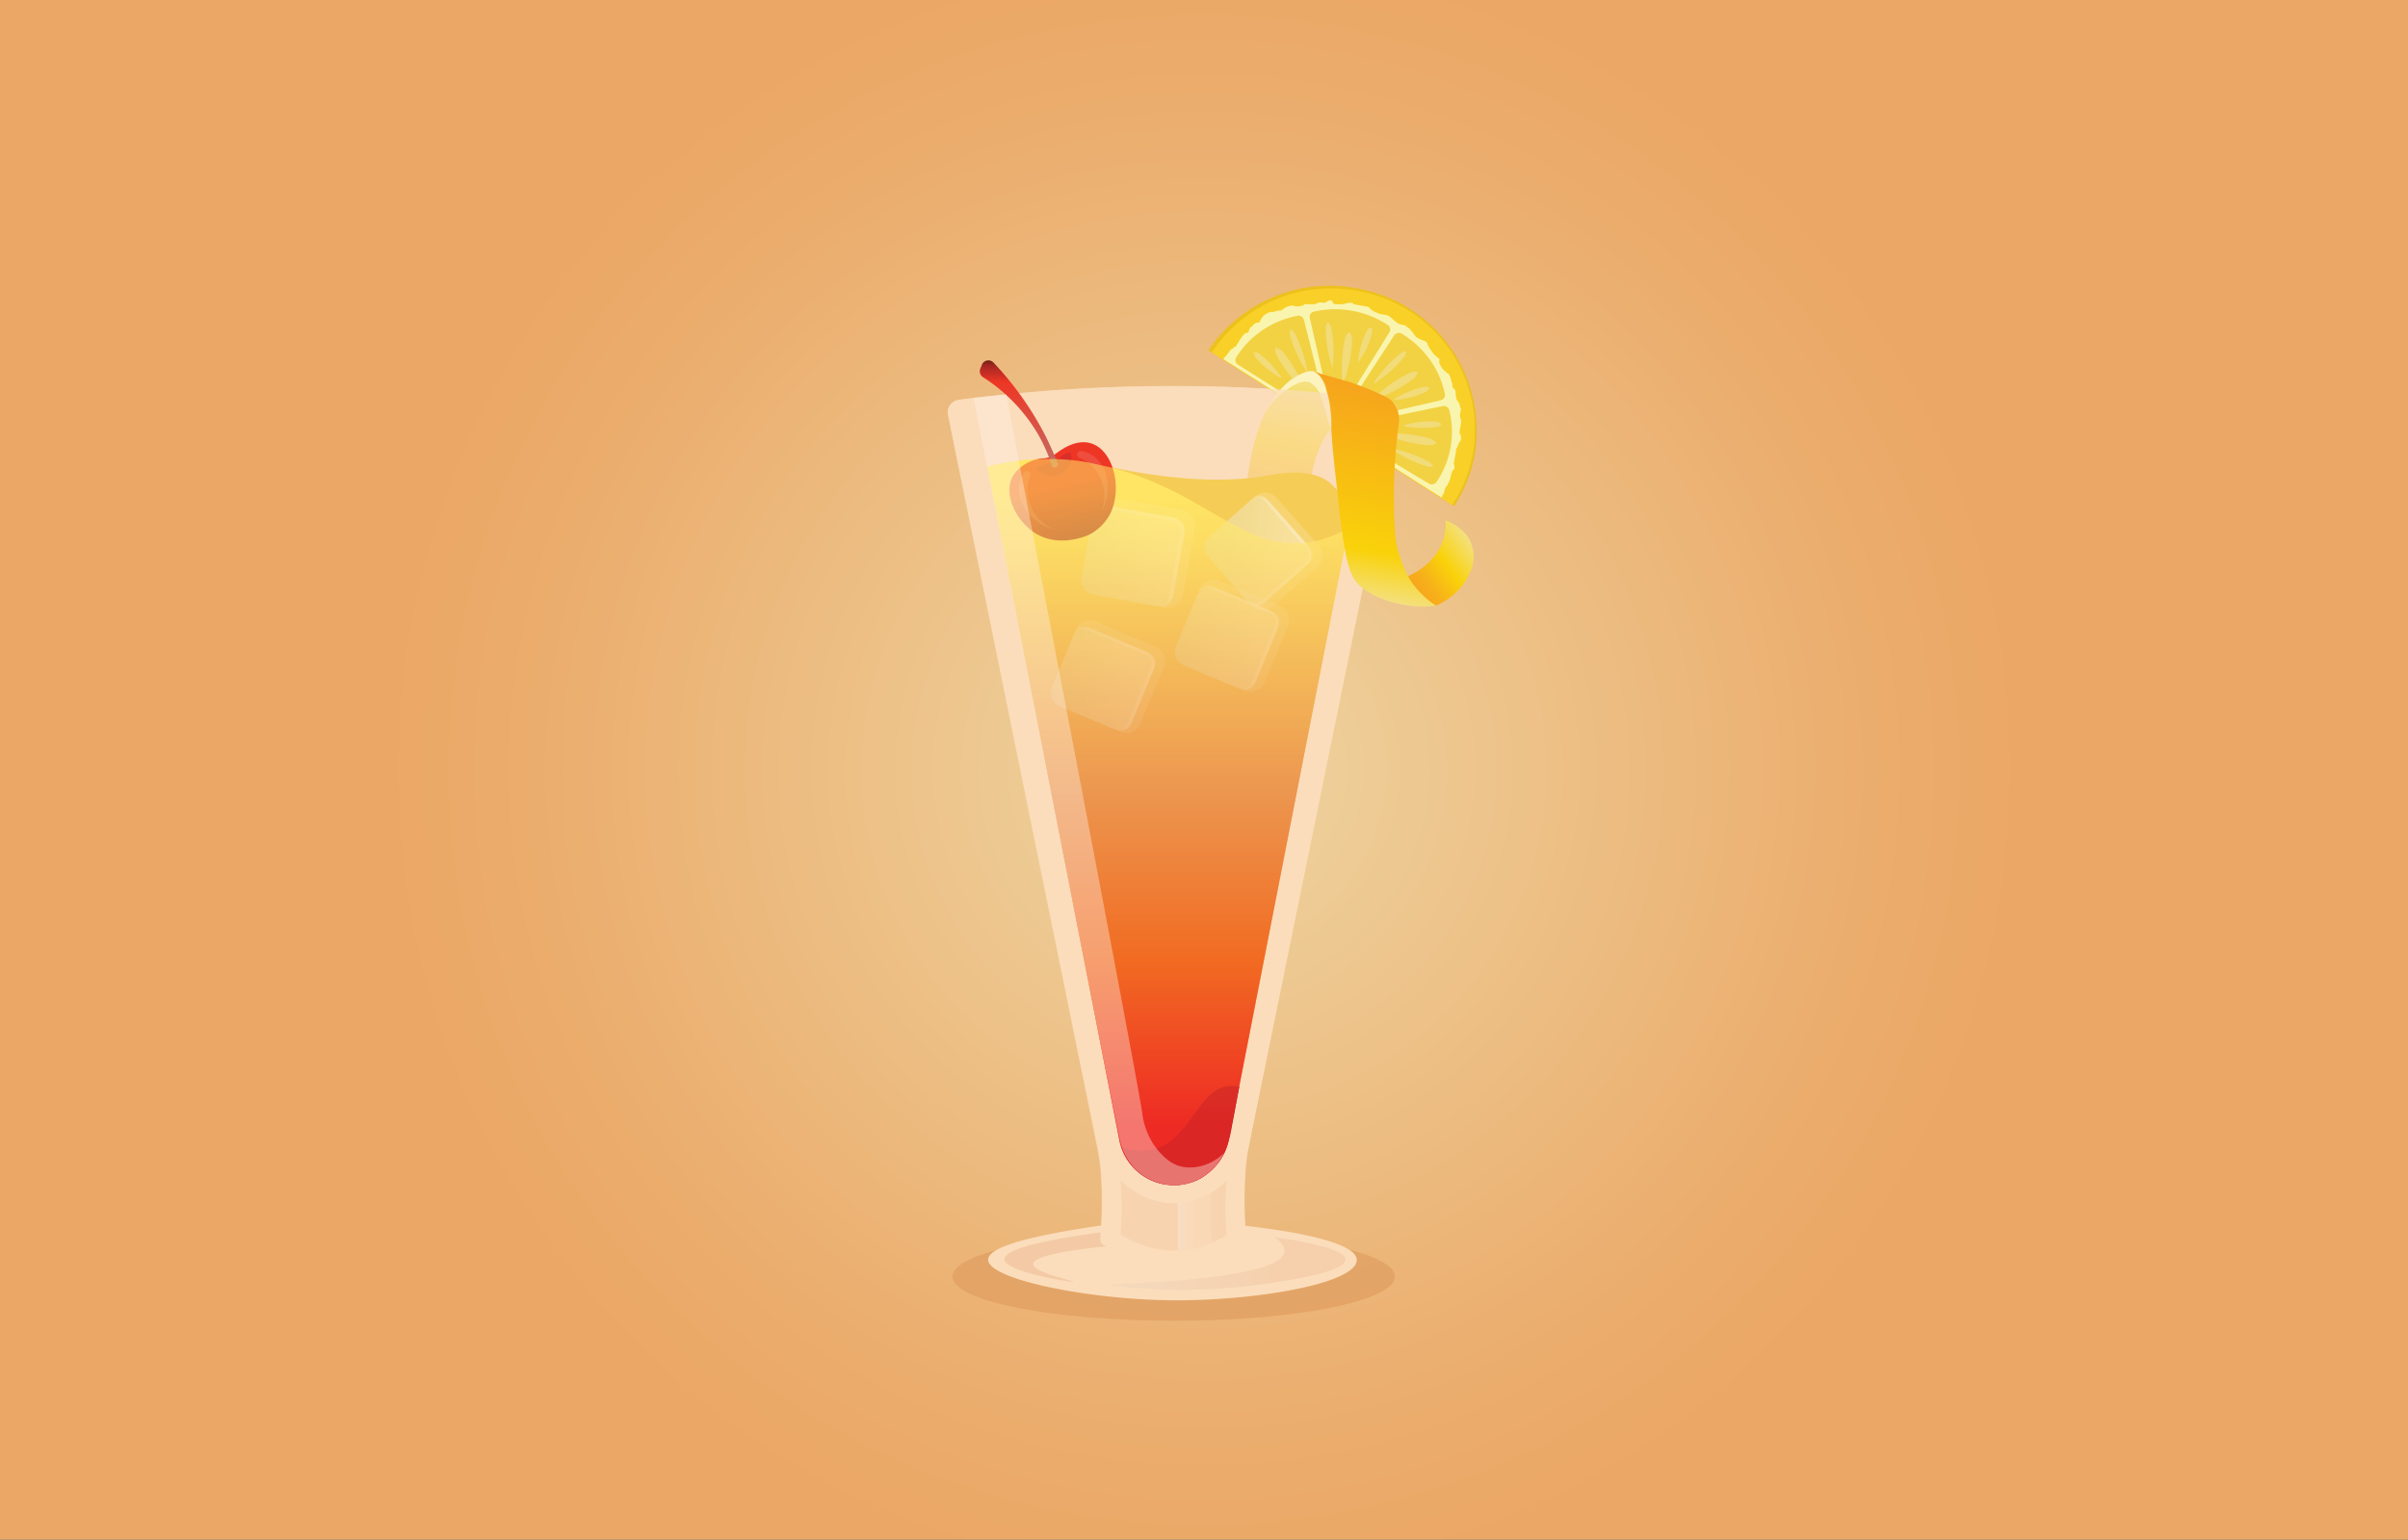 <svg id="Layer_1" data-name="Layer 1" xmlns="http://www.w3.org/2000/svg" xmlns:xlink="http://www.w3.org/1999/xlink" viewBox="0 0 287.6 183.9"><rect x="0" y="0" width="287.6" height="183.9" fill="#333333" stroke="none"/><defs><style>.cls-1{fill:url(#radial-gradient);}.cls-2{fill:#de9b5e;opacity:0.63;}.cls-12,.cls-3{fill:#fbddbb;}.cls-4{opacity:0.72;fill:url(#linear-gradient);}.cls-5{fill:#ecc11c;}.cls-6{fill:#f9d027;}.cls-7{fill:#faf5ae;}.cls-8{fill:#f2d143;}.cls-9{fill:#f2db79;}.cls-10{fill:url(#linear-gradient-2);}.cls-11{fill:#fcf3be;}.cls-12{opacity:0.69;}.cls-13{fill:#f5cc56;}.cls-14,.cls-27{fill:url(#linear-gradient-3);}.cls-15{fill:#c12126;}.cls-16{fill:url(#linear-gradient-4);}.cls-17,.cls-19{fill:#fff;}.cls-17{opacity:0.16;}.cls-18,.cls-20,.cls-25,.cls-26{opacity:0.31;}.cls-18{fill:url(#linear-gradient-5);}.cls-19{opacity:0.21;}.cls-20{fill:url(#linear-gradient-6);}.cls-21{fill:url(#linear-gradient-7);}.cls-22{fill:#db2e2a;opacity:0.94;}.cls-23{fill:#f4b5b5;opacity:0.19;}.cls-24{fill:url(#linear-gradient-8);}.cls-25{fill:url(#linear-gradient-9);}.cls-26{fill:url(#linear-gradient-10);}.cls-27{opacity:0.55;}.cls-28{fill:#fff2ea;opacity:0.38;}.cls-29{fill:url(#linear-gradient-12);}.cls-30,.cls-31{fill:#f4caa6;}.cls-31{opacity:0.51;}.cls-32{opacity:0.53;fill:url(#linear-gradient-13);}</style><radialGradient id="radial-gradient" cx="143.8" cy="91.95" r="120.69" gradientUnits="userSpaceOnUse"><stop offset="0" stop-color="#eed5a2"/><stop offset="0.1" stop-color="#eecf9a"/><stop offset="0.66" stop-color="#ebad6d"/><stop offset="0.81" stop-color="#eba765"/></radialGradient><linearGradient id="linear-gradient" x1="132.08" y1="150.92" x2="160.68" y2="150.92" gradientUnits="userSpaceOnUse"><stop offset="0" stop-color="#f2d8c0"/><stop offset="0.77" stop-color="#f4caa6"/></linearGradient><linearGradient id="linear-gradient-2" x1="280.85" y1="-70.4" x2="280.85" y2="-51.09" gradientTransform="matrix(0.89, 0.16, -0.15, 0.85, -104.85, 59.03)" gradientUnits="userSpaceOnUse"><stop offset="0.11" stop-color="#f4e07d"/><stop offset="0.55" stop-color="#f9d20a"/><stop offset="1" stop-color="#f6a31d"/></linearGradient><linearGradient id="linear-gradient-3" x1="139.49" y1="54.82" x2="139.49" y2="141.52" gradientUnits="userSpaceOnUse"><stop offset="0.05" stop-color="#fee563"/><stop offset="0.11" stop-color="#fcdd63"/><stop offset="0.46" stop-color="#ec964f"/><stop offset="0.69" stop-color="#f16b22"/><stop offset="0.92" stop-color="#ee2a24"/></linearGradient><linearGradient id="linear-gradient-4" x1="306.73" y1="-50.91" x2="299.35" y2="-43.53" gradientTransform="matrix(0.89, 0.16, -0.15, 0.85, -104.85, 59.03)" gradientUnits="userSpaceOnUse"><stop offset="0" stop-color="#f4e07d"/><stop offset="0.43" stop-color="#f9d20a"/><stop offset="0.77" stop-color="#f7b01a"/><stop offset="1" stop-color="#f6a31d"/></linearGradient><linearGradient id="linear-gradient-5" x1="-81.36" y1="-33.62" x2="-73.37" y2="-41.01" gradientTransform="matrix(0.66, 0.75, -0.75, 0.66, 172.52, 148.43)" gradientUnits="userSpaceOnUse"><stop offset="0" stop-color="#dbdebc"/><stop offset="0.97" stop-color="#fff"/></linearGradient><linearGradient id="linear-gradient-6" x1="244.52" y1="78.23" x2="253.32" y2="70.1" gradientTransform="translate(-97.79 -49.36) rotate(10.02)" xlink:href="#linear-gradient-5"/><linearGradient id="linear-gradient-7" x1="205.32" y1="163.96" x2="205.32" y2="175.05" gradientTransform="translate(-113.6 -54.76) rotate(-14.24)" gradientUnits="userSpaceOnUse"><stop offset="0.38" stop-color="#ee3624"/><stop offset="1" stop-color="#a82723"/></linearGradient><linearGradient id="linear-gradient-8" x1="121.7" y1="55.81" x2="121.7" y2="42.99" gradientUnits="userSpaceOnUse"><stop offset="0.06" stop-color="#c76960"/><stop offset="0.79" stop-color="#ee3624"/><stop offset="0.94" stop-color="#a82723"/><stop offset="1" stop-color="#6f2012"/></linearGradient><linearGradient id="linear-gradient-9" x1="145.89" y1="31.57" x2="154.03" y2="24.05" gradientTransform="translate(2.93 -1.75) rotate(22.54)" xlink:href="#linear-gradient-5"/><linearGradient id="linear-gradient-10" x1="157.72" y1="21.37" x2="165.85" y2="13.84" gradientTransform="translate(2.93 -1.75) rotate(22.54)" xlink:href="#linear-gradient-5"/><linearGradient id="linear-gradient-12" x1="292.72" y1="-40.78" x2="292.72" y2="-70.35" gradientTransform="matrix(0.89, 0.16, -0.15, 0.85, -104.85, 59.03)" gradientUnits="userSpaceOnUse"><stop offset="0" stop-color="#f4e07d"/><stop offset="0.22" stop-color="#f9d20a"/><stop offset="1" stop-color="#f6a31d"/></linearGradient><linearGradient id="linear-gradient-13" x1="140.67" y1="145.86" x2="144.81" y2="145.86" gradientUnits="userSpaceOnUse"><stop offset="0" stop-color="#fbe7d1"/><stop offset="0.57" stop-color="#fadcbb"/></linearGradient></defs><title>tequila-sunrise</title><rect class="cls-1" width="287.6" height="183.9"/><ellipse class="cls-2" cx="140.18" cy="152.48" rx="26.42" ry="5.28"/><path class="cls-3" d="M167,49.55l-17.81,87.19a23.6,23.6,0,0,0-.44,3.24c-0.07,1.25-.12,2.57-0.1,4s0.09,2.71.19,3.94a0.92,0.92,0,0,1-.45.87,16.22,16.22,0,0,1-16.28.12l0.33,0-0.94-1.64c0.07-1,.11-2.09.12-3.2s0-2.36-.07-3.46a26,26,0,0,0-.49-3.71q-8.91-43.66-17.81-87.32a1.51,1.51,0,0,1,1.28-1.81,199.59,199.59,0,0,1,51.18,0A1.53,1.53,0,0,1,167,49.55Z"/><path class="cls-3" d="M131.52,146.38c-11,1.59-13.49,3-13.5,4.09,0,2.31,11.65,4.7,21.56,4.84s22.23-1.91,22.46-4.73a1,1,0,0,0,0-.17c-0.23-2.09-7.8-3.36-13.33-4H131.52Z"/><path class="cls-4" d="M152.27,147.79c1.28,0.18,8.39,1.19,8.41,2.63s-5.92,2.34-8.08,2.71a69.85,69.85,0,0,1-20.53.32q20.63-.79,21.31-3.83Q153.58,148.8,152.27,147.79Z"/><path class="cls-5" d="M162,34.43a17.44,17.44,0,0,0-17.67,7.41l0.43,0.27L146,42.91l13.75,8.72,4.31,2.73,8,5.09,1.37,0.87,0.23,0.15a16.47,16.47,0,0,0,2.48-6.21A17.26,17.26,0,0,0,162,34.43Z"/><path class="cls-6" d="M162.08,34.74a17,17,0,0,0-17.35,7.37L146,42.91l13.75,8.72,4.31,2.73,8,5.09,1.37,0.87a16.24,16.24,0,0,0,2.5-6.2A16.88,16.88,0,0,0,162.08,34.74Z"/><path class="cls-7" d="M174.47,52.59a1.11,1.11,0,0,0-.06-0.72,0.21,0.21,0,0,1-.08-0.08s0-.05,0-0.07a1.63,1.63,0,0,0,0-.17,1.54,1.54,0,0,1,.05-0.34l0.12-.7a1.6,1.6,0,0,0,0-.35,0.66,0.66,0,0,0-.08-0.25,1.42,1.42,0,0,1,0-.69,1.92,1.92,0,0,0,.07-0.37,1.94,1.94,0,0,0-.13-0.33c0-.15-0.08-0.31-0.14-0.45a1,1,0,0,0-.18-0.22,0.38,0.38,0,0,1-.08-0.23,3.13,3.13,0,0,0-.1-0.38,0.62,0.62,0,0,1,0-.12,1.79,1.79,0,0,0,0-.18,0.93,0.93,0,0,0-.05-0.31,1.81,1.81,0,0,0-.24-0.28,0.75,0.75,0,0,1-.12-0.28,0.67,0.67,0,0,0,0-.3,1.19,1.19,0,0,0-.1-0.15s0-.09,0-0.13a0.9,0.9,0,0,1-.06-0.09,0.82,0.82,0,0,1,0-.14,1.63,1.63,0,0,0-.12-0.28,0.45,0.45,0,0,1-.07-0.25,0.59,0.59,0,0,1-.19-0.14,0.86,0.86,0,0,1-.17-0.08s0-.09-0.08-0.12a1.13,1.13,0,0,0-.18-0.12,1.94,1.94,0,0,1-.37-0.52,1.13,1.13,0,0,1-.22-0.54,0.69,0.69,0,0,0,0-.38c0-.08-0.06,0-0.15-0.07a1.11,1.11,0,0,0-.14-0.1s0-.06,0-0.09a0.87,0.87,0,0,1-.44-0.39l-0.27-.37a2.2,2.2,0,0,1-.25-0.38,0.18,0.18,0,0,1,0-.05,0.11,0.11,0,0,0-.08-0.08,0.32,0.32,0,0,1-.05-0.11,0.4,0.4,0,0,0-.06-0.22,0.93,0.93,0,0,0-.5-0.31,2.6,2.6,0,0,1-.59-0.28,0.82,0.82,0,0,1-.43-0.4,2,2,0,0,0-.23-0.28,0.41,0.41,0,0,0-.22-0.23c0-.18-0.15-0.19-0.23-0.27s0-.07-0.08-0.1l-0.07,0-0.18-.14a0.71,0.71,0,0,0-.12-0.12,1.27,1.27,0,0,0-.22,0,0.79,0.79,0,0,0-.15-0.08c-0.1,0-.21,0-0.3-0.06a1.13,1.13,0,0,0-.12-0.07,0.72,0.72,0,0,1-.11,0,0.21,0.21,0,0,1,0-.06l-0.1-.08a0.64,0.64,0,0,1-.24-0.18,4.32,4.32,0,0,0-.36-0.3,1.7,1.7,0,0,0-.22-0.2,1.54,1.54,0,0,0-.68-0.22l-0.43-.08a1.37,1.37,0,0,1-.31-0.11,3.65,3.65,0,0,1-.69-0.34,1.55,1.55,0,0,1-.23-0.19,0.8,0.8,0,0,0-.2-0.21,2,2,0,0,0-.43-0.08l-1.37-.25c0-.34-1.05-0.06-1.22,0l-0.28,0a1.53,1.53,0,0,1-.54,0,0.45,0.45,0,0,1-.47-0.26c0-.13,0-0.15-0.17-0.18a0.21,0.21,0,0,0-.2,0,3.21,3.21,0,0,1-.37.18,0.84,0.84,0,0,1-.29.11,1.77,1.77,0,0,0-.55-0.06,2.13,2.13,0,0,1-.59.22,2.09,2.09,0,0,0-.34,0,2.48,2.48,0,0,1-.38,0,2,2,0,0,0-.4,0,0.19,0.19,0,0,0-.1,0s0,0.07,0,.09a0.88,0.88,0,0,1-.22.08,3,3,0,0,1-.41.09,1.68,1.68,0,0,1-.53-0.06,1.12,1.12,0,0,0-.55,0,2,2,0,0,0-.39.14,2.29,2.29,0,0,0-.34.2,1.08,1.08,0,0,1-.31.21,0.84,0.84,0,0,1-.3,0,0.48,0.48,0,0,0-.21.08,0.44,0.44,0,0,1-.12,0,0.9,0.9,0,0,0-.21.09,1.26,1.26,0,0,1-.32,0,1.7,1.7,0,0,0-.72.31,1.48,1.48,0,0,0-.39.39l-0.15.24a1,1,0,0,0-.12.31c-0.15,0-.31,0-0.47.1a0.65,0.65,0,0,0-.35.26s0,0.08-.06.11a1.07,1.07,0,0,1-.1,0,2.07,2.07,0,0,0-.24.34,2.85,2.85,0,0,0-.13.39h-0.15l0,0.08a1,1,0,0,0-.2,0,1,1,0,0,0-.13.1,1.92,1.92,0,0,0-.24.3,4.29,4.29,0,0,0-.33.43,2.71,2.71,0,0,1-.15.3,1.11,1.11,0,0,0-.16.2,0.37,0.37,0,0,1-.17.27,1.84,1.84,0,0,0-.32.21,2.66,2.66,0,0,0-.38.28c0,0.06-.05.16-0.11,0.23l-0.11.1a2,2,0,0,1-.16.24c-0.09.09-.18,0.17-0.26,0.28a1.57,1.57,0,0,1-.12.16l13.75,8.72,4.31,2.73,8,5.09a0.79,0.79,0,0,0,.08-0.15,1.5,1.5,0,0,1,.13-0.3,0.6,0.6,0,0,0,.1-0.09,0.88,0.88,0,0,0,0-.18,0.83,0.83,0,0,1,.07-0.12,1.23,1.23,0,0,0,0-.15,0.89,0.89,0,0,1,.09-0.17,0.35,0.35,0,0,1,.11-0.16,1.84,1.84,0,0,0,.3-0.55,2.23,2.23,0,0,0,.23-0.71,1.75,1.75,0,0,1,.13-0.43,0.81,0.81,0,0,1,.19-0.33c0.08-.06.08,0,0.11-0.13s0-.12,0-0.18a1.33,1.33,0,0,0,0-.15,0.52,0.52,0,0,0-.07-0.21,1.16,1.16,0,0,1,.06-0.39l0.21-1.2a1.79,1.79,0,0,1,0-.18,0.29,0.29,0,0,1,.11-0.17,0.39,0.39,0,0,0,.05-0.16,0.47,0.47,0,0,1,.07-0.08s0-.11.05-0.15l0-.05,0.07-.16A1.23,1.23,0,0,0,174.47,52.59Z"/><path class="cls-8" d="M156.44,38a0.65,0.65,0,0,1,.51-0.78,11.46,11.46,0,0,1,8.79,1.59,0.65,0.65,0,0,1,.2.89l-6.35,10.2a0.24,0.24,0,0,1-.44-0.07Z"/><path class="cls-8" d="M172.3,48.51a0.68,0.68,0,0,1,.8.5,10.66,10.66,0,0,1-1.54,8.57,0.68,0.68,0,0,1-.91.18l-10.51-6.31a0.23,0.23,0,0,1,.07-0.43Z"/><path class="cls-8" d="M166.51,40.07a0.68,0.68,0,0,1,.93-0.2A11.33,11.33,0,0,1,171,43.29a10.93,10.93,0,0,1,1.57,3.76,0.65,0.65,0,0,1-.5.76l-11.92,2.75a0.24,0.24,0,0,1-.26-0.35Z"/><path class="cls-8" d="M147.87,43.57a0.65,0.65,0,0,1-.21-0.91,11,11,0,0,1,3.46-3.44,11.27,11.27,0,0,1,3.84-1.5,0.68,0.68,0,0,1,.78.5l2.93,11.67a0.24,0.24,0,0,1-.36.25Z"/><path class="cls-8" d="M164.06,54.37l-4.31-2.73a0.23,0.23,0,0,1,.19,0Z"/><path class="cls-7" d="M156.24,47.75a2.37,2.37,0,0,0,1.65,1.52,0.12,0.12,0,0,0,.17-0.11,2.3,2.3,0,0,0-.86-2,0.81,0.81,0,0,0-.71,0A0.75,0.75,0,0,0,156.24,47.75Z"/><path class="cls-7" d="M162.79,49.13a2.36,2.36,0,0,1-2.07.85,0.12,0.12,0,0,1-.12-0.17,2.29,2.29,0,0,1,1.51-1.61,0.81,0.81,0,0,1,.67.25A0.75,0.75,0,0,1,162.79,49.13Z"/><path class="cls-9" d="M160.64,40.45a16,16,0,0,0-.3,5.17c0,0.19.09,0.21,0.15,0a15.27,15.27,0,0,0,1-5,1.59,1.59,0,0,0-.31-1A1.33,1.33,0,0,0,160.64,40.45Z"/><path class="cls-9" d="M158.33,39.28a15.11,15.11,0,0,0,.74,4.43c0,0.16.11,0.15,0.12,0a15,15,0,0,0-.18-4.48,1.31,1.31,0,0,0-.43-0.77A1.35,1.35,0,0,0,158.33,39.28Z"/><path class="cls-9" d="M163.25,39.51a10.44,10.44,0,0,0-1.05,3.58c0,0.14,0,.17.1,0.07a9.51,9.51,0,0,0,1.54-3.27,1.24,1.24,0,0,0-.07-0.81A0.79,0.79,0,0,0,163.25,39.51Z"/><path class="cls-9" d="M168.36,44.54a16.47,16.47,0,0,0-4.27,3c-0.14.13-.11,0.2,0.07,0.14a15.91,15.91,0,0,0,4.59-2.39,1.58,1.58,0,0,0,.6-0.87A1.4,1.4,0,0,0,168.36,44.54Z"/><path class="cls-9" d="M167.11,42.34a15.25,15.25,0,0,0-3,3.34c-0.09.13-.05,0.18,0.09,0.08a15.29,15.29,0,0,0,3.42-3,1.28,1.28,0,0,0,.33-0.81A1.42,1.42,0,0,0,167.11,42.34Z"/><path class="cls-9" d="M170.08,46.2a11,11,0,0,0-3.5,1.45c-0.12.07-.12,0.13,0,0.12a10,10,0,0,0,3.56-.89,1.27,1.27,0,0,0,.6-0.56A0.82,0.82,0,0,0,170.08,46.2Z"/><path class="cls-9" d="M153.2,42a16.45,16.45,0,0,1,2.64,4.51c0.08,0.18,0,.23-0.12.1a15.89,15.89,0,0,1-3.19-4.07,1.58,1.58,0,0,1-.19-1A1.4,1.4,0,0,1,153.2,42Z"/><path class="cls-9" d="M154.74,40a15.23,15.23,0,0,1,1.37,4.29c0,0.16,0,.18-0.11,0a15.27,15.27,0,0,1-1.89-4.1,1.28,1.28,0,0,1,0-.87A1.41,1.41,0,0,1,154.74,40Z"/><path class="cls-9" d="M150.43,42.28A10.94,10.94,0,0,1,153,45c0.08,0.12.05,0.17-.06,0.11a10,10,0,0,1-2.88-2.28,1.26,1.26,0,0,1-.31-0.76A0.82,0.82,0,0,1,150.43,42.28Z"/><path class="cls-9" d="M170.62,53.19a17.1,17.1,0,0,1-5.14-1.26c-0.18-.07-0.18-0.15,0-0.15a16.37,16.37,0,0,1,5.19.57,1.66,1.66,0,0,1,.9.59A1.39,1.39,0,0,1,170.62,53.19Z"/><path class="cls-9" d="M170.32,55.68a16,16,0,0,1-4.11-2c-0.14-.09-0.12-0.14,0-0.11a16,16,0,0,1,4.33,1.51,1.34,1.34,0,0,1,.63.63A1.44,1.44,0,0,1,170.32,55.68Z"/><path class="cls-9" d="M171.56,51a11.17,11.17,0,0,1-3.81-.09c-0.14,0-.16-0.08,0-0.12a10.1,10.1,0,0,1,3.65-.45,1.32,1.32,0,0,1,.77.3A0.79,0.79,0,0,1,171.56,51Z"/><path class="cls-10" d="M148.83,59.82l7.71-.95a12.76,12.76,0,0,1,1.88-6.94c0.19-.29.38-0.56,0.58-0.82,0.17-3.6-.48-6.36-1.8-6.72a2.1,2.1,0,0,0-1,0,5.58,5.58,0,0,0-3.17,2.08,13.26,13.26,0,0,0-2.39,3.87A28.81,28.81,0,0,0,148.83,59.82Z"/><path class="cls-11" d="M151.16,49.22c0.54-1.08,2.07-3.8,4.69-4.73a1.52,1.52,0,0,1,1-.11c2.07,0.6,2.2,6.84,2.09,6.86l-0.11-.35c-0.22-.7-0.36-1.23-0.44-1.49-0.28-1-.43-1.52-0.48-1.66a3.3,3.3,0,0,0-1.49-2.07c-1-.36-2.27.55-3.1,1.15A7.73,7.73,0,0,0,151.16,49.22Z"/><path class="cls-12" d="M113.21,49.56a1.51,1.51,0,0,1,1.28-1.81,199.57,199.57,0,0,1,51.17,0,1.53,1.53,0,0,1,1.3,1.83l-17.81,87.19a23.36,23.36,0,0,0-.44,3.25c-0.08,1.25-.11,2.57-0.1,4s0.08,2.71.19,3.94a0.92,0.92,0,0,1-.45.87,16.22,16.22,0,0,1-16.55,0,0.82,0.82,0,0,1-.4-0.78c0.1-1.24.16-2.55,0.18-3.94,0-1.21,0-2.36-.08-3.46a25.32,25.32,0,0,0-.49-3.71Z"/><path class="cls-13" d="M161.09,62.73a3.74,3.74,0,0,1-.05.4,4.56,4.56,0,0,1-.11.51A17.41,17.41,0,0,1,153.07,65a14,14,0,0,1-4.78-1.18l0,0c-2.9-1.28-5.56-3.42-10.71-5.77-0.46-.21-0.92-0.42-1.42-0.63a50.3,50.3,0,0,0-5.3-1.91L130,55.23l-0.1,0,0.17,0c0.92,0.21,1.8.41,2.65,0.59,8.92,1.86,14.72,1.67,18.59,1,1.63-.3,5.48-1,7.7,1A6.5,6.5,0,0,1,161.09,62.73Z"/><path class="cls-14" d="M161.05,63.12Q153.92,99.54,146.79,136a6.8,6.8,0,0,1-6,5.54l-0.48,0a6.6,6.6,0,0,1-6.65-5.52L117.93,55.75a28.86,28.86,0,0,1,9.47-.84,24.62,24.62,0,0,1,2.58.33H130c0.92,0.21,1.8.41,2.65,0.59,11.37,3,15.63,9.85,23.29,9a13.22,13.22,0,0,0,5-1.69h0Z"/><path class="cls-15" d="M133.94,137a6.62,6.62,0,0,0,9,4,6.9,6.9,0,0,0,2-1.48,7,7,0,0,0,1-1.26,7.31,7.31,0,0,0,.57-1.24,14.51,14.51,0,0,0,.61-2.42c0.18-.92.31-1.62,0.34-1.79,0.13-.71.32-1.75,0.56-3a3.86,3.86,0,0,0-1.16-.09c-3.7.29-4.55,6-8.62,7.43A6.68,6.68,0,0,1,133.94,137Z"/><path class="cls-16" d="M171.48,72.34a7.55,7.55,0,0,0,4.08-3.94,4.38,4.38,0,0,0-.39-4.49,6.08,6.08,0,0,0-2.54-1.76,6.12,6.12,0,0,1-1.33,4.33,8.36,8.36,0,0,1-3.78,2.58,8.74,8.74,0,0,0,1.82,2A10.55,10.55,0,0,0,171.48,72.34Z"/><path class="cls-17" d="M149.39,72.31l-5-5.67a1.87,1.87,0,0,1,.16-2.63l5.31-4.7a1.85,1.85,0,0,1,2.62.16l5,5.67a1.87,1.87,0,0,1-.16,2.63L152,72.47A1.85,1.85,0,0,1,149.39,72.31Z"/><path class="cls-18" d="M148.81,71.65l-4.49-5.11a1.74,1.74,0,0,1,.15-2.45l4.78-4.23a1.72,1.72,0,0,1,2.44.15l4.49,5.11a1.74,1.74,0,0,1-.15,2.45l-4.78,4.23A1.72,1.72,0,0,1,148.81,71.65Z"/><path class="cls-19" d="M149.6,59.54a1.21,1.21,0,0,1,1.76.11l5.12,5.83a1.38,1.38,0,0,1,.27,1.13,1.28,1.28,0,0,1-.38.64l-5.49,4.87a1.24,1.24,0,0,1-.85.33,1.26,1.26,0,0,1-.91-0.44,1.32,1.32,0,0,0,1,.09,1.23,1.23,0,0,0,.5-0.33L156.06,67a1.19,1.19,0,0,0,.1-1.27l-5-5.73a1.21,1.21,0,0,0-.51-0.44A1.3,1.3,0,0,0,149.6,59.54Z"/><path class="cls-17" d="M139.13,72.57l-8.43-1.49a1.86,1.86,0,0,1-1.5-2.16l1.4-8a1.85,1.85,0,0,1,2.15-1.51l8.43,1.49a1.86,1.86,0,0,1,1.5,2.16l-1.4,8A1.85,1.85,0,0,1,139.13,72.57Z"/><path class="cls-20" d="M138.17,72.4L130.58,71a1.73,1.73,0,0,1-1.4-2l1.26-7.18a1.73,1.73,0,0,1,2-1.4l7.6,1.35a1.73,1.73,0,0,1,1.4,2L140.17,71A1.73,1.73,0,0,1,138.17,72.4Z"/><path class="cls-19" d="M130.5,61.51a1.37,1.37,0,0,1,.57-0.91,1.35,1.35,0,0,1,1-.2l8.31,1.47a1.5,1.5,0,0,1,1,.78,1.4,1.4,0,0,1,.11.8l-1.39,7.9a1.33,1.33,0,0,1-1.58,1.11,1.44,1.44,0,0,0,.93-0.61,1.35,1.35,0,0,0,.2-0.62L141,63.43a1.29,1.29,0,0,0-.78-1.16l-8.13-1.49a1.32,1.32,0,0,0-.73,0A1.43,1.43,0,0,0,130.5,61.51Z"/><path class="cls-17" d="M133.8,87.4l-7.13-3a1.86,1.86,0,0,1-1-2.43l2.78-6.73a1.85,1.85,0,0,1,2.42-1l7.13,3a1.86,1.86,0,0,1,1,2.43l-2.78,6.73A1.85,1.85,0,0,1,133.8,87.4Z"/><path class="cls-21" d="M126.1,54.19a2.67,2.67,0,0,1-1.36.55,4.83,4.83,0,0,0-3.7,2c-1.35,2.25.34,5.4,2.41,6.82,3,2.05,6.57.34,6.73,0.26a5.94,5.94,0,0,0,2.34-2.3c1.6-3,.53-7.75-2.24-8.57C128.66,52.46,127,53.5,126.1,54.19Z"/><path class="cls-22" d="M127.69,55.64a2.25,2.25,0,0,1-2.54,1.1l-0.1,0c-0.39-.11-1.19-0.42-1.18-0.74s0.86-.55,1.66-0.7a1.22,1.22,0,0,0,.58-0.28c0.53-.46,1.41-1.15,1.75-0.91a1.54,1.54,0,0,1-.1,1.4Z"/><path class="cls-23" d="M125.92,63.24c-3-.76-4.65-3.47-4.13-5.65a3.44,3.44,0,0,1,.51-1.14,0.42,0.42,0,0,1,.73.4,4.43,4.43,0,0,0-.33,1.36A5.15,5.15,0,0,0,125.92,63.24Z"/><path class="cls-23" d="M131.51,61.21c1.53-2.7.74-5.77-1.18-6.91a3.42,3.42,0,0,0-1.17-.42,0.42,0.42,0,0,0-.22.81,4.4,4.4,0,0,1,1.21.7A5.17,5.17,0,0,1,131.51,61.21Z"/><path class="cls-24" d="M125.68,55.77a0.5,0.5,0,0,0,.48,0,0.68,0.68,0,0,0,.24-0.3c-0.39-.9-0.94-2.28-1.75-3.82a37.86,37.86,0,0,0-6-8.35,0.84,0.84,0,0,0-1.38.27l-0.19.48a0.83,0.83,0,0,0,.32,1,20.21,20.21,0,0,1,6.53,6.74A19.5,19.5,0,0,1,125.68,55.77Z"/><path class="cls-25" d="M133,87.06l-6.42-2.68a1.73,1.73,0,0,1-.93-2.26l2.5-6.06a1.72,1.72,0,0,1,2.26-.94l6.42,2.68a1.73,1.73,0,0,1,.93,2.26l-2.5,6.06A1.72,1.72,0,0,1,133,87.06Z"/><path class="cls-19" d="M128.3,75.64a1.23,1.23,0,0,1,1.66-.69l7.27,3a1.4,1.4,0,0,1,.75.91,1.3,1.3,0,0,1-.07.75l-2.85,6.9a1.23,1.23,0,0,1-1.66.69,1.34,1.34,0,0,0,1-.37,1.25,1.25,0,0,0,.31-0.52l2.82-6.82a1.2,1.2,0,0,0-.47-1.21l-7.1-3a1.23,1.23,0,0,0-.66-0.18A1.33,1.33,0,0,0,128.3,75.64Z"/><path class="cls-17" d="M148.63,82.51l-7.13-3a1.86,1.86,0,0,1-1-2.43l2.78-6.73a1.85,1.85,0,0,1,2.42-1l7.13,3a1.86,1.86,0,0,1,1,2.43l-2.78,6.73A1.85,1.85,0,0,1,148.63,82.51Z"/><path class="cls-26" d="M147.81,82.16l-6.42-2.68a1.73,1.73,0,0,1-.93-2.26l2.5-6.06a1.72,1.72,0,0,1,2.26-.94l6.42,2.68a1.73,1.73,0,0,1,.93,2.26l-2.5,6.06A1.72,1.72,0,0,1,147.81,82.16Z"/><path class="cls-19" d="M143.13,70.74a1.23,1.23,0,0,1,1.66-.69l7.27,3a1.4,1.4,0,0,1,.75.91,1.3,1.3,0,0,1-.07.75l-2.85,6.9a1.23,1.23,0,0,1-1.66.69,1.34,1.34,0,0,0,1-.37,1.25,1.25,0,0,0,.31-0.52l2.82-6.82a1.2,1.2,0,0,0-.47-1.21l-7.1-3a1.23,1.23,0,0,0-.66-0.18A1.33,1.33,0,0,0,143.13,70.74Z"/><path class="cls-27" d="M161.05,63.12Q153.92,99.54,146.79,136a6.8,6.8,0,0,1-6,5.54l-0.48,0a6.6,6.6,0,0,1-6.65-5.52L117.93,55.75a28.86,28.86,0,0,1,9.47-.84,24.62,24.62,0,0,1,2.58.33H130c0.92,0.21,1.8.41,2.65,0.59,11.37,3,15.63,9.85,23.29,9a13.22,13.22,0,0,0,5-1.69h0Z"/><path class="cls-28" d="M116.28,47.51c9.53,48.79,16.57,84.34,17.44,88.49a7.08,7.08,0,0,0,1.83,3.59,6.7,6.7,0,0,0,6.08,1.84,6.88,6.88,0,0,0,4.57-3.72,5.91,5.91,0,0,1-3.22,1.67,5.62,5.62,0,0,1-1,.07,4.13,4.13,0,0,1-2.47-.87A8.08,8.08,0,0,1,137,135.2a8.31,8.31,0,0,1-.55-2.07c-0.36-2.75-6.85-36.88-16.28-86l-2.06.2Z"/><path class="cls-29" d="M156.78,44.36l4.49,1.3a35.65,35.65,0,0,1,4.18,1.71,2.65,2.65,0,0,1,.86.6,2.93,2.93,0,0,1,.45.64,3.52,3.52,0,0,1,.29,2.12,65.91,65.91,0,0,0-.45,12.61,13.11,13.11,0,0,0,1.92,6.08,11,11,0,0,0,3,2.94,13,13,0,0,1-4.89-.35,10.14,10.14,0,0,1-4.11-1.93c-1.31-1.16-1.89-2.7-2.79-11.3-0.14-1.39-.4-3.33-0.64-6.24,0-.43-0.06-0.79-0.08-1,0-.59,0-1.09,0-1.48a15,15,0,0,0-.3-2.4c-0.06-.3-0.16-0.68-0.29-1.11a3.35,3.35,0,0,0-1-1.86A1.79,1.79,0,0,0,156.78,44.36Z"/><path class="cls-30" d="M128.22,153.09c0,0.15-8.26-1.13-8.25-2.69,0-.91,2.68-2,11.49-3.2v0l-0.05.73a0.81,0.81,0,0,0,.4.78l0.27,0.16c-4.31.45-8.63,1.13-8.67,2.12S128.25,153,128.22,153.09Z"/><path class="cls-31" d="M146.35,144.46a28.78,28.78,0,0,0,.18,3,11.32,11.32,0,0,1-1.5.85c-0.23.11-.48,0.22-0.75,0.32l-0.41.15h0l-0.42.13-0.27.08-0.42.11-0.46.1-0.34.06-0.45.06c-0.3,0-.58.05-0.84,0.06l-0.39,0a11.65,11.65,0,0,1-6.46-1.94c0.1-1,.16-2.07.16-3.24s-0.06-2.25-.16-3.23a9.15,9.15,0,0,0,6.25,2.75h0.61a8.76,8.76,0,0,0,4.17-1.37,9.36,9.36,0,0,0,1.69-1.36A28.61,28.61,0,0,0,146.35,144.46Z"/><path class="cls-32" d="M144.81,148.39l-0.53.21-0.41.15h0l-0.42.13-0.27.08-0.42.11-0.46.1-0.34.06-0.45.06c-0.3,0-.58.05-0.84,0.06q0-2.83,0-5.66h0a8.8,8.8,0,0,0,4.06-1.3A19.78,19.78,0,0,0,144.81,148.39Z"/></svg>